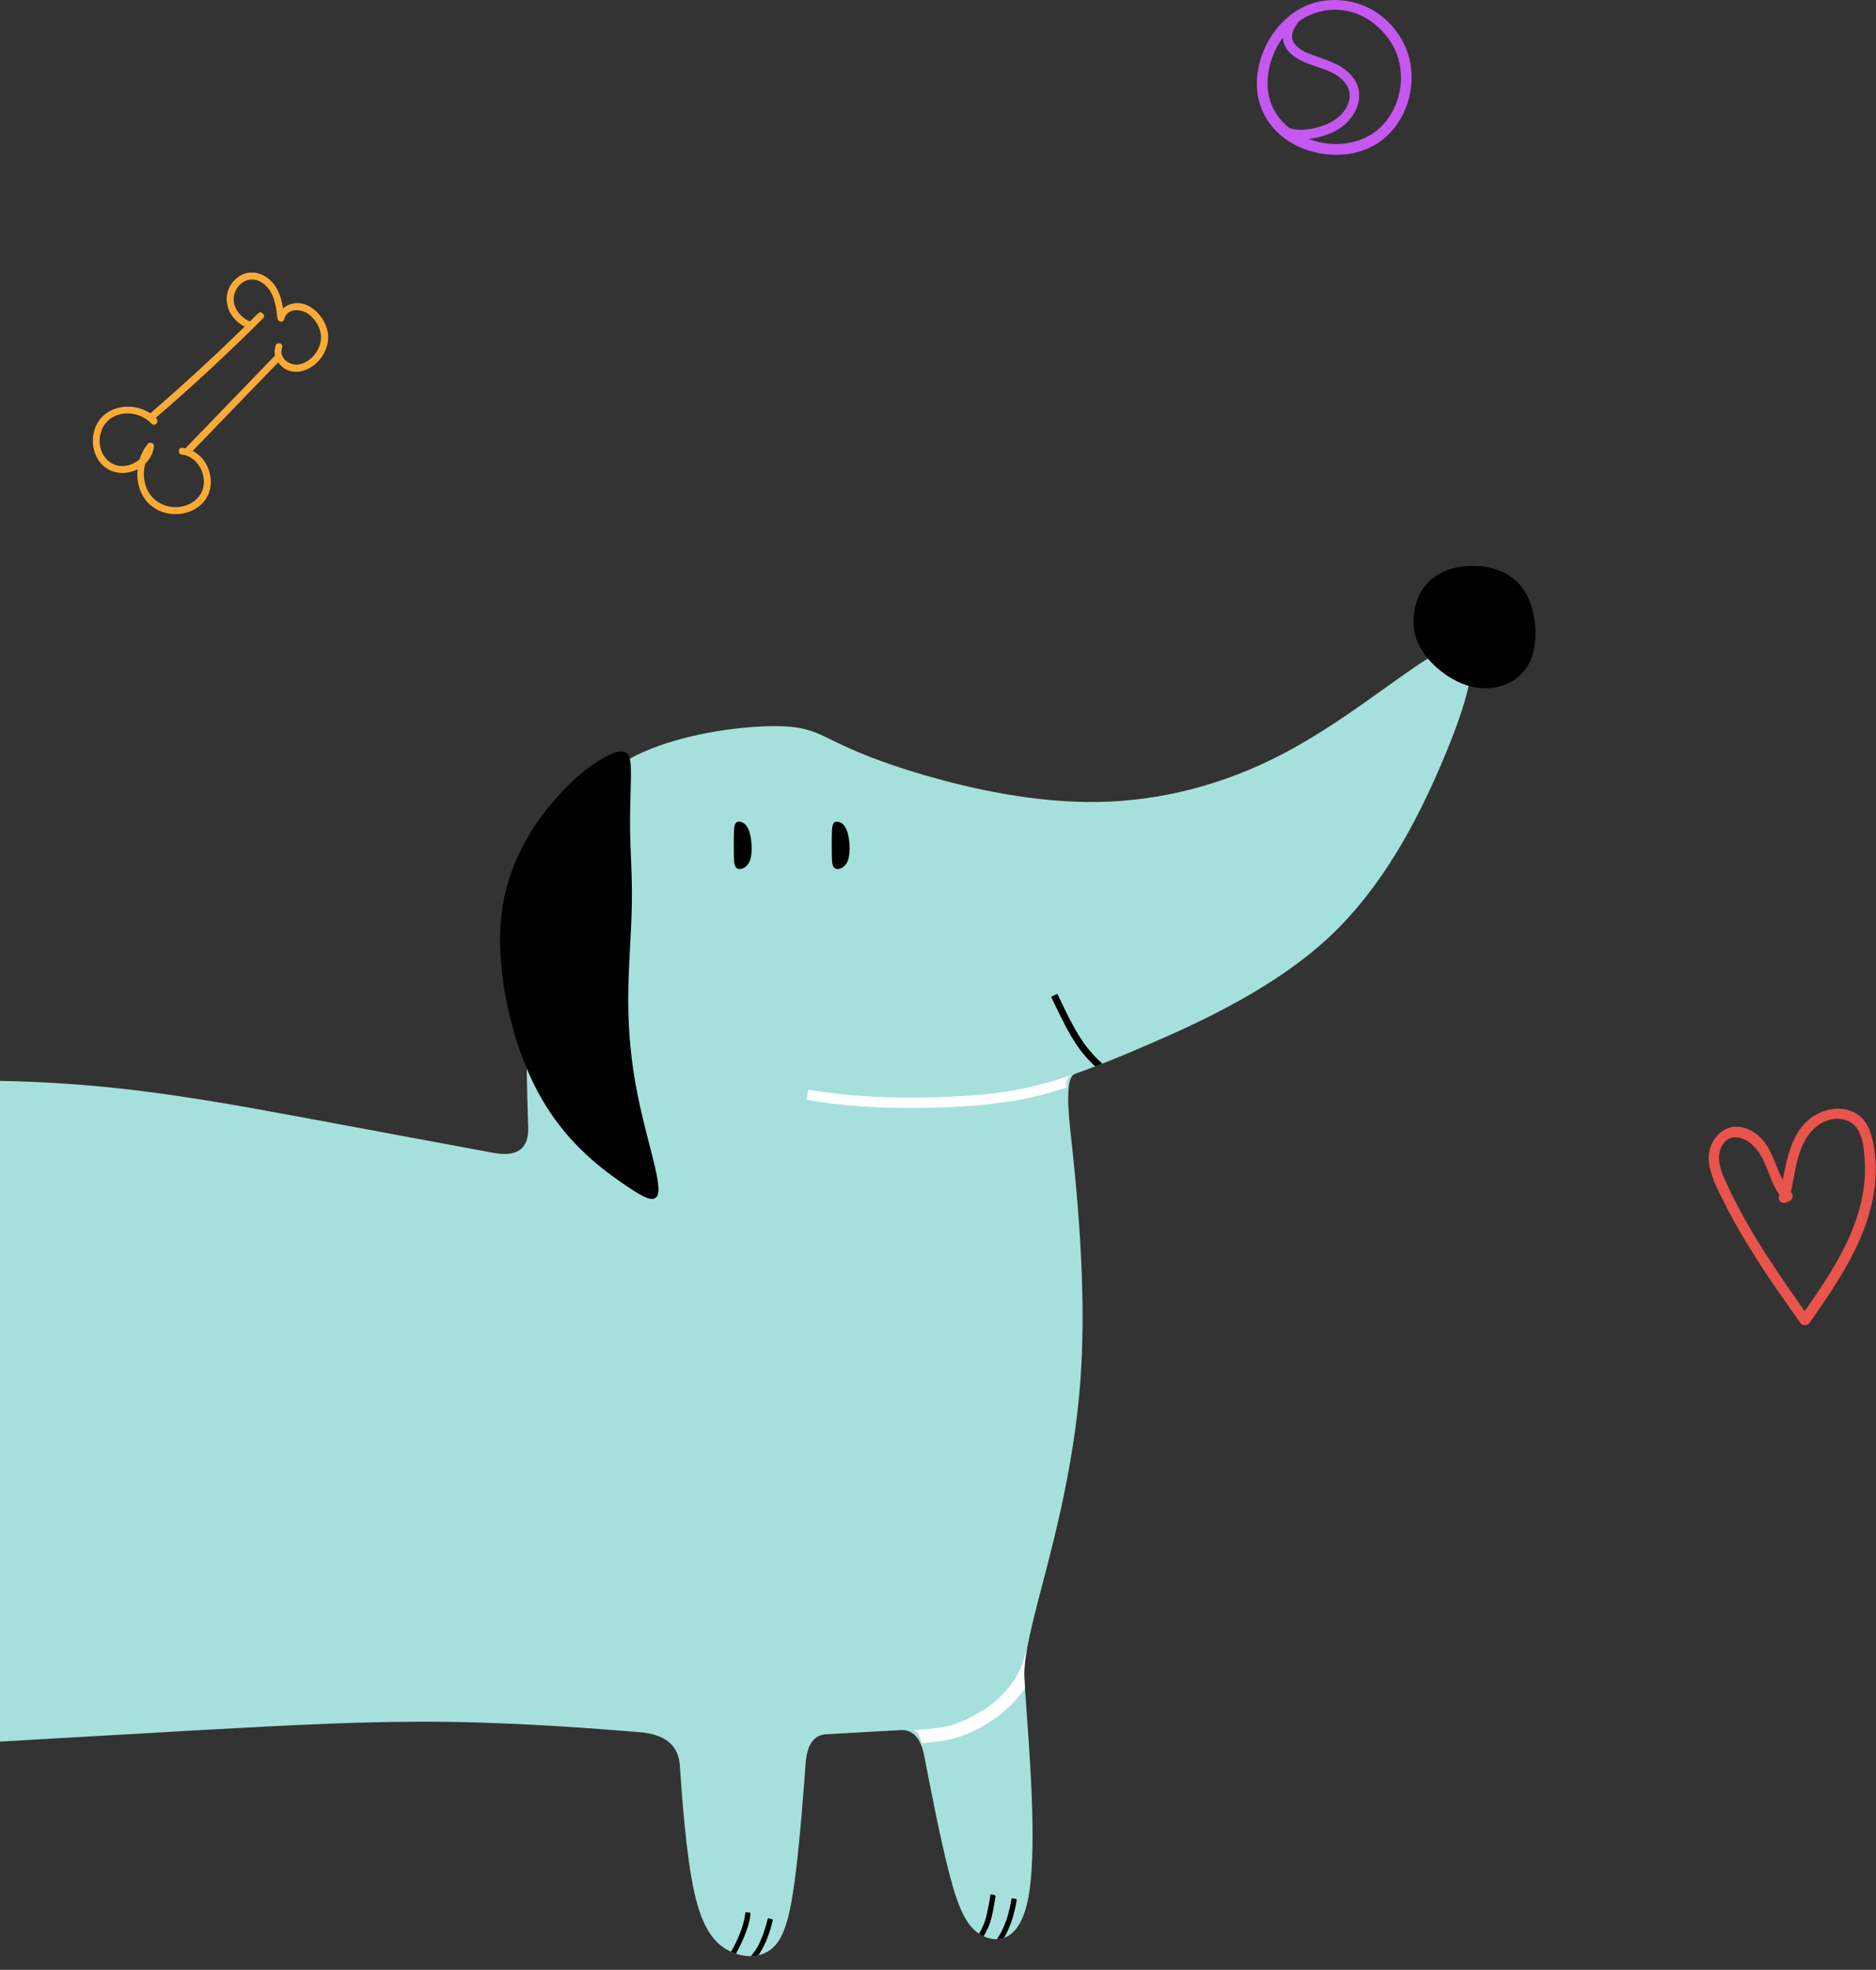 <svg width="303" height="318" viewBox="0 0 303 318" fill="none" xmlns="http://www.w3.org/2000/svg">
<rect x="0" y="0" width="303" height="318" fill="#333333" stroke="none"/>
<g clip-path="url(#clip0_35_595)">
<path d="M25.313 67.597C22.507 64.618 16.877 65.009 15.353 69.125C14.703 70.875 14.944 73.017 16.078 74.526C17.23 76.072 19.144 76.649 21.002 76.202C23.009 75.718 24.625 74.116 24.867 72.03C24.923 71.564 24.217 71.266 23.901 71.639C21.058 75.066 21.671 81.082 26.242 82.646C28.174 83.317 30.497 83.019 32.132 81.752C33.768 80.486 34.362 78.456 33.898 76.481C33.396 74.302 31.686 72.514 29.419 72.291C28.695 72.216 28.713 73.353 29.419 73.408C31.445 73.613 32.82 75.625 32.931 77.543C33.062 79.778 31.389 81.436 29.252 81.79C27.041 82.162 24.83 81.156 23.826 79.126C22.767 76.984 23.176 74.246 24.681 72.421L23.715 72.03C23.51 73.874 21.671 75.141 19.906 75.234C17.861 75.327 16.394 73.744 16.133 71.807C15.873 69.814 16.84 67.821 18.772 67.076C20.723 66.312 23.046 66.871 24.477 68.398C24.978 68.92 25.759 68.138 25.276 67.597H25.313Z" fill="#FAAB37"/>
<path d="M25.053 67.542C31.055 62.383 36.871 57 42.483 51.394C43.003 50.891 42.204 50.09 41.684 50.593C36.072 56.181 30.256 61.563 24.254 66.741C23.696 67.206 24.495 68.007 25.053 67.542Z" fill="#FAAB37"/>
<path d="M30.683 73.241C35.496 68.268 40.308 63.276 45.121 58.304C45.623 57.782 44.824 56.981 44.322 57.503C39.509 62.476 34.697 67.467 29.884 72.44C29.382 72.961 30.181 73.762 30.683 73.241Z" fill="#FAAB37"/>
<path d="M44.527 55.827C43.969 57.373 44.935 59.067 46.385 59.719C48.076 60.483 50.027 59.701 51.272 58.453C52.628 57.093 53.372 55.044 52.833 53.163C52.35 51.431 50.956 49.718 49.209 49.122C47.463 48.526 45.326 49.364 44.824 51.226C45.196 51.282 45.567 51.319 45.92 51.375C45.697 49.252 45.363 46.961 43.783 45.378C42.446 44.019 40.42 43.497 38.729 44.54C37.187 45.49 36.332 47.315 36.685 49.103C37.038 51.003 38.543 52.456 40.327 53.07C41.015 53.312 41.312 52.214 40.624 51.99C39.286 51.524 38.153 50.425 37.819 49.029C37.484 47.613 38.209 46.105 39.491 45.416C40.885 44.689 42.39 45.378 43.3 46.514C44.397 47.874 44.62 49.718 44.805 51.375C44.861 51.971 45.734 52.176 45.902 51.524C46.366 49.736 48.54 49.792 49.767 50.668C51.179 51.692 52.164 53.554 51.755 55.305C51.383 56.944 50.027 58.509 48.317 58.825C46.775 59.123 44.973 57.782 45.567 56.106C45.809 55.417 44.731 55.119 44.489 55.808L44.527 55.827Z" fill="#FAAB37"/>
</g>
<g clip-path="url(#clip1_35_595)">
<path d="M289.371 192.574C286.457 189.506 286.829 184.474 282.571 182.401C278.829 180.576 275.686 183.921 276 187.515C276.229 189.782 277.371 191.911 278.371 193.929C279.514 196.224 280.771 198.491 282.114 200.675C284.8 205.098 287.771 209.328 290.771 213.558C291.143 214.083 291.886 214.083 292.257 213.558C297.143 206.591 302.2 199.237 302.886 190.584C303.057 188.593 302.943 186.603 302.571 184.668C302.229 182.981 301.743 181.184 300.257 180.078C297.771 178.198 294.171 178.917 292 180.88C288.514 184.032 288.486 189.008 287.314 193.155C287.029 194.205 288.686 194.648 288.971 193.597C290.057 189.644 290 184.142 293.857 181.516C295.314 180.521 297.429 180.244 299 181.239C300.943 182.456 301.114 185.856 301.2 187.847C301.6 197.191 295.943 205.319 290.743 212.728H292.229C287.4 205.9 282.571 199.016 279.057 191.468C278.171 189.561 277.057 187.266 278 185.193C279.029 182.953 281.429 183.34 283 184.778C285.629 187.183 285.629 191.164 288.086 193.735C288.829 194.537 290.057 193.348 289.314 192.547L289.371 192.574Z" fill="#E9544C"/>
</g>
<path fill-rule="evenodd" clip-rule="evenodd" d="M149.447 125.177C156.776 127.3 167.105 129.634 177.349 129.466C187.594 129.3 197.754 126.635 207.167 121.72C216.578 116.807 225.24 109.644 230.489 106.396C235.735 103.147 237.568 103.814 237.652 106.979C237.736 110.143 236.069 115.807 232.487 124.054C228.906 132.299 223.41 143.127 214.663 151.289C205.917 159.452 193.925 164.948 186.261 168.28C178.599 171.612 175.267 172.778 173.602 173.361C172.492 173.749 172.242 176.734 172.853 182.313C173.769 190.683 175.602 207.425 174.518 222.625C173.436 237.824 169.437 251.483 167.439 259.313C165.44 267.143 165.44 269.142 165.44 270.142C165.44 271.142 165.44 271.142 165.939 278.137C166.438 285.135 167.439 299.127 166.105 306.288C164.773 313.452 161.108 313.785 158.609 312.451C156.111 311.12 154.778 308.121 153.278 302.29C151.779 296.46 150.114 287.798 149.279 283.466C148.724 280.579 147.447 279.191 145.448 279.301C142.45 279.467 136.453 279.8 133.454 279.968C131.455 280.078 130.344 281.633 130.122 284.632C129.789 289.129 129.124 298.125 128.289 304.12C127.457 310.118 126.457 313.116 124.624 314.615C122.791 316.115 120.126 316.115 117.794 314.949C115.462 313.783 113.464 311.451 112.13 305.454C110.797 299.457 110.132 289.796 109.799 284.965C109.576 281.744 107.411 279.967 103.302 279.635C97.14 279.136 84.812 278.135 72.318 277.97C59.825 277.804 47.164 278.469 32.339 279.303C17.513 280.136 0.522 281.136 -11.305 281.803C-23.131 282.47 -29.795 282.803 -33.127 282.969C-35.349 283.079 -36.459 283.912 -36.459 285.466C-36.459 287.798 -36.459 292.464 -36.793 298.127C-37.126 303.791 -37.793 310.455 -39.124 314.118C-40.458 317.784 -42.456 318.449 -44.455 317.616C-46.453 316.784 -48.452 314.452 -49.953 308.788C-51.452 303.124 -52.452 294.128 -52.951 289.631C-53.284 286.632 -55.227 285.077 -58.781 284.967C-64.111 284.801 -74.772 284.468 -80.102 284.3C-83.656 284.19 -85.489 285.189 -85.6 287.299C-85.766 290.463 -86.1 296.794 -86.267 301.625C-86.433 306.456 -86.433 309.788 -87.433 312.453C-88.433 315.119 -90.432 317.117 -92.43 317.784C-94.428 318.451 -96.427 317.784 -98.427 314.953C-100.426 312.122 -102.424 307.123 -103.592 299.96C-104.758 292.797 -105.091 283.47 -104.758 274.141C-104.424 264.811 -103.424 255.484 -103.259 246.654C-103.093 237.826 -103.758 229.497 -102.426 221.667C-101.092 213.838 -97.763 206.509 -93.097 200.346C-88.433 194.183 -82.436 189.184 -74.441 186.02C-66.445 182.856 -56.449 181.522 -47.621 179.857C-38.793 178.192 -31.129 176.192 -20.802 175.193C-10.474 174.193 2.52 174.193 14.846 175.277C27.174 176.359 38.833 178.525 50.494 180.691C62.155 182.858 73.816 185.022 79.645 186.106C83.533 186.827 85.421 185.467 85.309 182.025C85.143 176.86 84.81 166.533 85.309 157.372C85.808 148.21 87.142 140.215 90.306 134.05C93.47 127.887 98.469 123.555 105.131 120.889C111.795 118.224 120.124 117.224 125.121 117.224C130.118 117.224 131.785 118.224 134.784 119.681C137.782 121.139 142.112 123.054 149.443 125.179L149.447 125.177Z" fill="#A6E0DC"/>
<path fill-rule="evenodd" clip-rule="evenodd" d="M165.874 266.211C165.44 268.579 165.44 269.543 165.44 270.142C165.44 270.741 165.44 270.976 165.544 272.537C165.017 273.318 164.192 274.323 163.618 274.895C163.45 275.063 163.366 275.215 163.176 275.374L161.691 276.689C160.355 277.739 158.899 278.663 157.363 279.4C156.391 279.866 155.393 280.261 154.305 280.582C153.376 280.854 152.204 281.062 151.147 281.183C150.513 281.255 149.658 281.341 148.864 281.4C148.537 279.997 148.23 279.477 147.465 279.316C148.86 279.238 151.051 279.021 151.957 278.872C153.953 278.54 154.35 278.301 155.996 277.632L158.84 276.074C159.539 275.628 159.962 275.28 160.615 274.769L161.306 274.139C162.024 273.566 163.282 272.009 163.753 271.304C164.102 270.778 164.426 270.199 164.7 269.61C164.751 269.5 164.788 269.393 164.826 269.297C164.878 269.168 164.91 269.117 164.957 268.988C165.268 268.131 165.567 267.272 165.837 266.348L165.878 266.207L165.874 266.211ZM-27.627 282.691L-28.233 282.721L-27.684 282.682C-27.664 282.682 -27.644 282.687 -27.627 282.691ZM-35.766 283.261C-36.453 283.527 -36.453 284.09 -36.453 285.468V285.515C-37.685 285.65 -39.632 285.902 -40.219 285.988C-41.835 286.227 -44.954 286.689 -46.367 286.814C-46.875 286.859 -47.419 286.949 -47.928 286.978C-48.19 286.992 -48.513 287.019 -48.738 287.049C-49.219 287.115 -52.514 287.229 -52.927 287.231H-53.273C-53.623 285.564 -54.279 285.2 -56.594 285.057L-53.647 285.074C-53.34 285.074 -53.033 285.071 -52.727 285.074C-52.097 285.074 -51.09 284.992 -50.405 284.99C-50.184 284.99 -50.147 284.957 -49.967 284.947C-47.026 284.787 -42.614 284.155 -39.644 283.724C-38.789 283.599 -36.891 283.366 -35.768 283.265L-35.766 283.261Z" fill="white"/>
<path fill-rule="evenodd" clip-rule="evenodd" d="M237.116 91.37C240.086 91.204 243.823 91.975 245.969 95.027C248.112 98.079 248.662 103.411 247.122 106.766C245.584 110.12 241.953 111.495 238.601 111.027C235.246 110.558 232.168 108.251 230.409 106.05C228.65 103.851 228.21 101.761 228.321 99.728C228.431 97.692 229.09 95.715 230.519 94.174C231.949 92.634 234.148 91.536 237.118 91.37H237.116Z" fill="black"/>
<path fill-rule="evenodd" clip-rule="evenodd" d="M89.727 128.969C86.146 133.05 81.815 139.38 80.942 148.208C80.069 157.036 82.656 168.36 86.82 176.19C90.985 184.019 96.729 188.352 100.183 190.769C103.638 193.187 104.804 193.686 105.553 193.518C106.303 193.353 106.635 192.518 106.052 189.603C105.469 186.689 103.969 181.69 102.969 176.693C101.969 171.696 101.47 166.699 101.47 161.45C101.47 156.202 101.969 150.706 102.053 146.042C102.137 141.379 101.803 137.545 101.762 133.714C101.721 129.881 101.973 126.046 101.889 123.964C101.805 121.882 101.388 121.552 100.846 121.387C100.304 121.221 99.637 121.221 97.888 122.137C96.139 123.054 93.307 124.886 89.725 128.967L89.727 128.969Z" fill="black"/>
<path fill-rule="evenodd" clip-rule="evenodd" d="M136.847 134.26C137.242 135.469 137.41 137.592 136.972 138.842C136.534 140.092 135.493 140.466 134.953 140.237C134.411 140.008 134.37 139.176 134.35 138.092C134.329 137.01 134.329 135.676 134.35 134.76C134.37 133.843 134.413 133.344 134.558 133.031C134.704 132.718 134.953 132.593 135.391 132.677C135.829 132.761 136.453 133.052 136.847 134.26ZM121.026 134.26C121.421 135.469 121.588 137.592 121.151 138.842C120.713 140.092 119.672 140.466 119.132 140.237C118.59 140.008 118.549 139.176 118.529 138.092C118.508 137.01 118.508 135.676 118.529 134.76C118.549 133.843 118.592 133.344 118.737 133.031C118.882 132.718 119.134 132.593 119.57 132.677C120.007 132.761 120.631 133.052 121.028 134.26H121.026Z" fill="black"/>
<path fill-rule="evenodd" clip-rule="evenodd" d="M162.182 312.844C161.799 312.983 161.413 313.053 161.028 313.065C161.237 312.734 161.464 312.341 161.738 311.873C161.99 311.443 162.605 309.846 162.738 309.377C162.92 308.739 163.333 307.06 163.383 306.456C163.626 306.463 163.992 306.544 164.205 306.593C164.205 307.178 163.714 309.081 163.53 309.688C163.26 310.568 162.804 311.766 162.182 312.842V312.844ZM158.87 312.584C159.817 310.965 160.126 309.925 160.48 307.939C160.57 307.428 160.634 307.035 160.726 306.538C160.795 306.162 161.032 305.843 159.961 305.843C159.961 306.317 159.525 308.352 159.406 308.923C159.126 310.271 158.631 311.329 158.136 312.173C158.289 312.276 158.447 312.368 158.609 312.456C158.695 312.501 158.78 312.544 158.87 312.587V312.584ZM122.482 315.649C122.098 315.734 121.701 315.779 121.298 315.788L122.004 314.867C122.92 313.489 123.638 311.306 124.016 309.682C124.227 309.686 124.698 309.819 124.839 309.889C124.391 311.815 123.726 313.783 122.634 315.43C122.589 315.497 122.54 315.571 122.484 315.651L122.482 315.649ZM118.868 315.397C118.596 315.305 118.328 315.199 118.062 315.078C119.093 313.323 119.96 311.296 120.288 309.447C120.474 308.391 120.241 308.708 121.206 308.79C121.206 310.48 120.032 313.331 118.868 315.399V315.397ZM-42.027 317.778C-42.362 317.894 -42.706 317.946 -43.056 317.935C-42.822 317.518 -42.626 317.138 -42.473 316.837C-42.352 316.6 -42.254 316.407 -42.164 316.186C-42.051 315.906 -41.957 315.759 -41.841 315.481C-41.409 314.45 -41.008 312.672 -40.922 312.492C-40.116 312.881 -39.908 312.044 -40.564 314.427C-40.836 315.411 -41.448 316.708 -42.027 317.778ZM-44.862 317.424L-44.778 317.271C-43.945 315.473 -43.498 313.83 -43.043 311.875C-43.369 311.848 -43.561 311.738 -43.933 311.738C-43.933 312.64 -44.747 314.947 -45.126 315.892C-45.31 316.35 -45.437 316.671 -45.574 316.976C-45.336 317.15 -45.099 317.299 -44.86 317.424H-44.862ZM-91.778 317.52C-91.992 317.622 -92.211 317.71 -92.428 317.784C-92.657 317.86 -92.884 317.919 -93.113 317.958C-92.774 317.522 -92.487 317.089 -92.279 316.741C-91.549 315.52 -91.189 314.288 -90.9 312.842C-90.82 312.445 -90.642 311.748 -90.632 311.329C-90.419 311.378 -90.053 311.459 -89.81 311.466C-89.81 312.108 -90.264 313.99 -90.454 314.661C-90.687 315.487 -91.16 316.53 -91.78 317.522L-91.778 317.52ZM-95.247 317.753C-95.504 317.653 -95.762 317.526 -96.02 317.367C-95.418 316.34 -94.991 315.452 -94.698 314.11C-94.461 313.02 -94.328 312.419 -94.328 311.259H-93.439C-93.439 312.075 -93.637 313.106 -93.776 313.802C-94.128 315.565 -94.709 316.823 -95.249 317.753H-95.247Z" fill="black"/>
<path fill-rule="evenodd" clip-rule="evenodd" d="M173.335 173.455C172.554 173.743 172.227 174.011 172.239 175.576L169.641 176.374C168.721 176.635 167.8 176.887 166.864 177.09C166.176 177.239 165.485 177.413 164.792 177.527L163.082 177.828C162.055 177.998 161.028 178.108 159.997 178.239C159.836 178.26 159.696 178.268 159.533 178.288C159.24 178.325 158.917 178.366 158.625 178.378C158.32 178.39 158.009 178.45 157.706 178.46C157.627 178.462 157.563 178.468 157.477 178.474L157.017 178.515C156.919 178.517 156.872 178.525 156.774 178.527C156.712 178.527 156.716 178.536 156.665 178.54L156.311 178.564C156.189 178.581 156.072 178.572 155.951 178.583C155.9 178.587 155.896 178.595 155.831 178.595C155.52 178.597 155.201 178.648 154.886 178.648C154.798 178.648 154.757 178.662 154.657 178.662C154.485 178.662 154.121 178.693 153.943 178.703C153.773 178.712 153.626 178.707 153.456 178.716C153.139 178.732 152.812 178.757 152.499 178.757L151.527 178.797C151.447 178.8 151.363 178.797 151.284 178.797C151.183 178.797 151.122 178.81 151.04 178.812C150.879 178.816 150.691 178.802 150.551 178.82L149.071 178.836C148.993 178.836 148.944 178.849 148.856 178.851H145.413C145.334 178.849 145.282 178.836 145.186 178.836C145.006 178.836 144.826 178.836 144.646 178.836C144.127 178.836 143.583 178.795 143.067 178.795C142.877 178.795 142.734 178.781 142.542 178.781C142.439 178.781 142.392 178.767 142.286 178.767C142.012 178.767 141.791 178.738 141.517 178.74C141.419 178.74 141.367 178.726 141.261 178.726L140.357 178.685C140.306 178.681 140.3 178.673 140.236 178.671C139.968 178.669 139.733 178.644 139.467 178.632L138.334 178.55C138.275 178.548 138.277 178.538 138.213 178.536C137.958 178.527 137.238 178.458 136.984 178.429C136.812 178.411 136.661 178.403 136.489 178.384C136.336 178.368 136.158 178.347 136 178.333C135.673 178.305 135.352 178.251 135.029 178.225C134.526 178.182 133.613 178.051 133.116 177.979C132.809 177.934 132.49 177.891 132.171 177.844C132.036 177.826 130.414 177.564 130.292 177.564C130.292 177.39 130.386 176.93 130.412 176.74C130.437 176.556 130.535 176.073 130.535 175.905L133.286 176.312C134.235 176.447 135.162 176.556 136.119 176.662L138.539 176.887C138.706 176.905 138.866 176.899 139.034 176.918C139.181 176.934 139.371 176.944 139.522 176.957L140.277 176.998C140.527 176.998 141.026 177.055 141.275 177.053L142.3 177.094C142.407 177.094 142.464 177.108 142.556 177.108C143.079 177.108 143.587 177.149 144.108 177.149C144.462 177.149 144.785 177.163 145.147 177.163C145.327 177.163 145.471 177.177 145.661 177.177H148.858C148.956 177.177 148.999 177.163 149.087 177.163C149.248 177.163 149.41 177.163 149.574 177.163C149.754 177.163 149.885 177.149 150.061 177.149C150.222 177.149 150.394 177.153 150.535 177.137C150.682 177.12 150.866 177.147 151.018 177.135L152.206 177.096C152.302 177.096 152.36 177.085 152.435 177.081C152.513 177.077 152.599 177.083 152.679 177.081C152.756 177.079 152.81 177.067 152.908 177.067L153.853 177.026C153.951 177.026 153.988 177.012 154.082 177.012L154.783 176.973C155.019 176.955 155.248 176.959 155.473 176.934L156.062 176.903C156.105 176.899 156.111 176.893 156.172 176.891C156.432 176.891 156.708 176.85 156.968 176.838L157.305 176.811C157.361 176.809 157.477 176.799 157.541 176.791C157.69 176.768 157.841 176.773 157.991 176.756L159.33 176.625C161.64 176.382 163.857 176.059 166.093 175.549C167.301 175.273 168.441 174.979 169.6 174.645L170.163 174.48C170.631 174.351 171.368 174.111 171.838 173.956L173.305 173.467L173.335 173.457V173.455Z" fill="white"/>
<path fill-rule="evenodd" clip-rule="evenodd" d="M178.049 171.706C177.631 171.87 177.247 172.021 176.887 172.158L176.836 172.111C176.701 172.007 176.036 171.33 175.872 171.144C175.844 171.111 175.815 171.086 175.784 171.056L175.535 170.779C175.496 170.741 175.486 170.73 175.453 170.687L174.809 169.929C174.702 169.794 174.606 169.671 174.502 169.534L174.279 169.231C173.853 168.652 173.469 168.047 173.097 167.431C173.005 167.28 172.931 167.139 172.839 166.987C172.747 166.836 172.671 166.697 172.585 166.539C172.542 166.457 172.501 166.4 172.458 166.314C172.34 166.081 172.205 165.864 172.09 165.631L170.683 162.829C170.642 162.745 170.611 162.673 170.57 162.59C170.528 162.506 170.491 162.44 170.456 162.352L169.891 161.164C169.855 161.082 169.805 161.017 169.783 160.921C170.071 160.767 170.372 160.648 170.66 160.503C170.701 160.483 170.74 160.454 170.795 160.45C170.82 160.552 171.043 160.996 171.115 161.143L172.105 163.203C172.24 163.508 172.409 163.813 172.559 164.111C172.681 164.359 173.011 165.005 173.137 165.218L173.499 165.883C173.575 166.034 173.659 166.167 173.743 166.314C173.827 166.466 173.909 166.605 173.997 166.75C174.08 166.891 174.16 167.03 174.25 167.171L175.06 168.399C175.242 168.667 175.445 168.924 175.645 169.176L176.422 170.098C176.662 170.37 177.001 170.706 177.259 170.961L177.509 171.211C177.547 171.25 177.566 171.258 177.603 171.293C177.664 171.346 177.711 171.407 177.772 171.461L177.948 171.622C177.983 171.649 178.016 171.677 178.051 171.708L178.049 171.706Z" fill="black"/>
<g clip-path="url(#clip2_35_595)">
<path d="M227.692 9.71C227.032 6.779 225.248 4.152 222.849 2.37C219.236 -0.319 213.945 -0.835 209.952 1.418C206.289 3.485 203.8 7.39 203.151 11.514C203.129 11.637 203.112 11.766 203.095 11.889C202.771 14.399 203.224 16.999 204.555 19.167C205.768 21.14 207.608 22.697 209.706 23.661C214.023 25.65 219.51 25.555 223.33 22.529C227.077 19.565 228.721 14.332 227.687 9.715L227.692 9.71ZM223.347 20.165C217.681 26.25 205.293 22.849 204.75 14.114C204.549 10.802 205.863 7.429 208.067 4.981C211.49 1.188 217.021 0.454 221.289 3.339C223.212 4.639 224.784 6.539 225.606 8.729C227.038 12.562 226.138 17.167 223.347 20.165Z" fill="#C458F0"/>
<path d="M208.817 2.308C208.14 3.356 207.318 4.415 207.2 5.698C207.1 6.807 207.648 7.866 208.431 8.617C210.232 10.337 212.877 10.617 215.036 11.676C216.026 12.164 216.937 12.825 217.519 13.777C218.084 14.707 218.129 15.666 217.76 16.68C217.055 18.618 215.276 19.795 213.386 20.394C211.462 21.005 209.152 21.302 207.318 20.26C206.691 19.907 206.11 20.714 206.568 21.229C207.994 22.832 210.556 22.647 212.458 22.26C214.538 21.834 216.647 20.932 218.022 19.257C219.566 17.369 220.159 14.831 218.682 12.719C217.122 10.489 214.538 9.805 212.116 8.92C210.97 8.5 209.6 7.956 208.945 6.847C208.157 5.513 209.342 4.124 210.025 3.014C210.5 2.241 209.298 1.546 208.811 2.303L208.817 2.308Z" fill="#C458F0"/>
</g>
<defs>
<clipPath id="clip0_35_595">
<rect width="38" height="39" fill="white" transform="translate(15 44)"/>
</clipPath>
<clipPath id="clip1_35_595">
<rect width="27" height="35" fill="white" transform="translate(276 179)"/>
</clipPath>
<clipPath id="clip2_35_595">
<rect width="25" height="25" fill="white" transform="translate(203)"/>
</clipPath>
</defs>
</svg>
